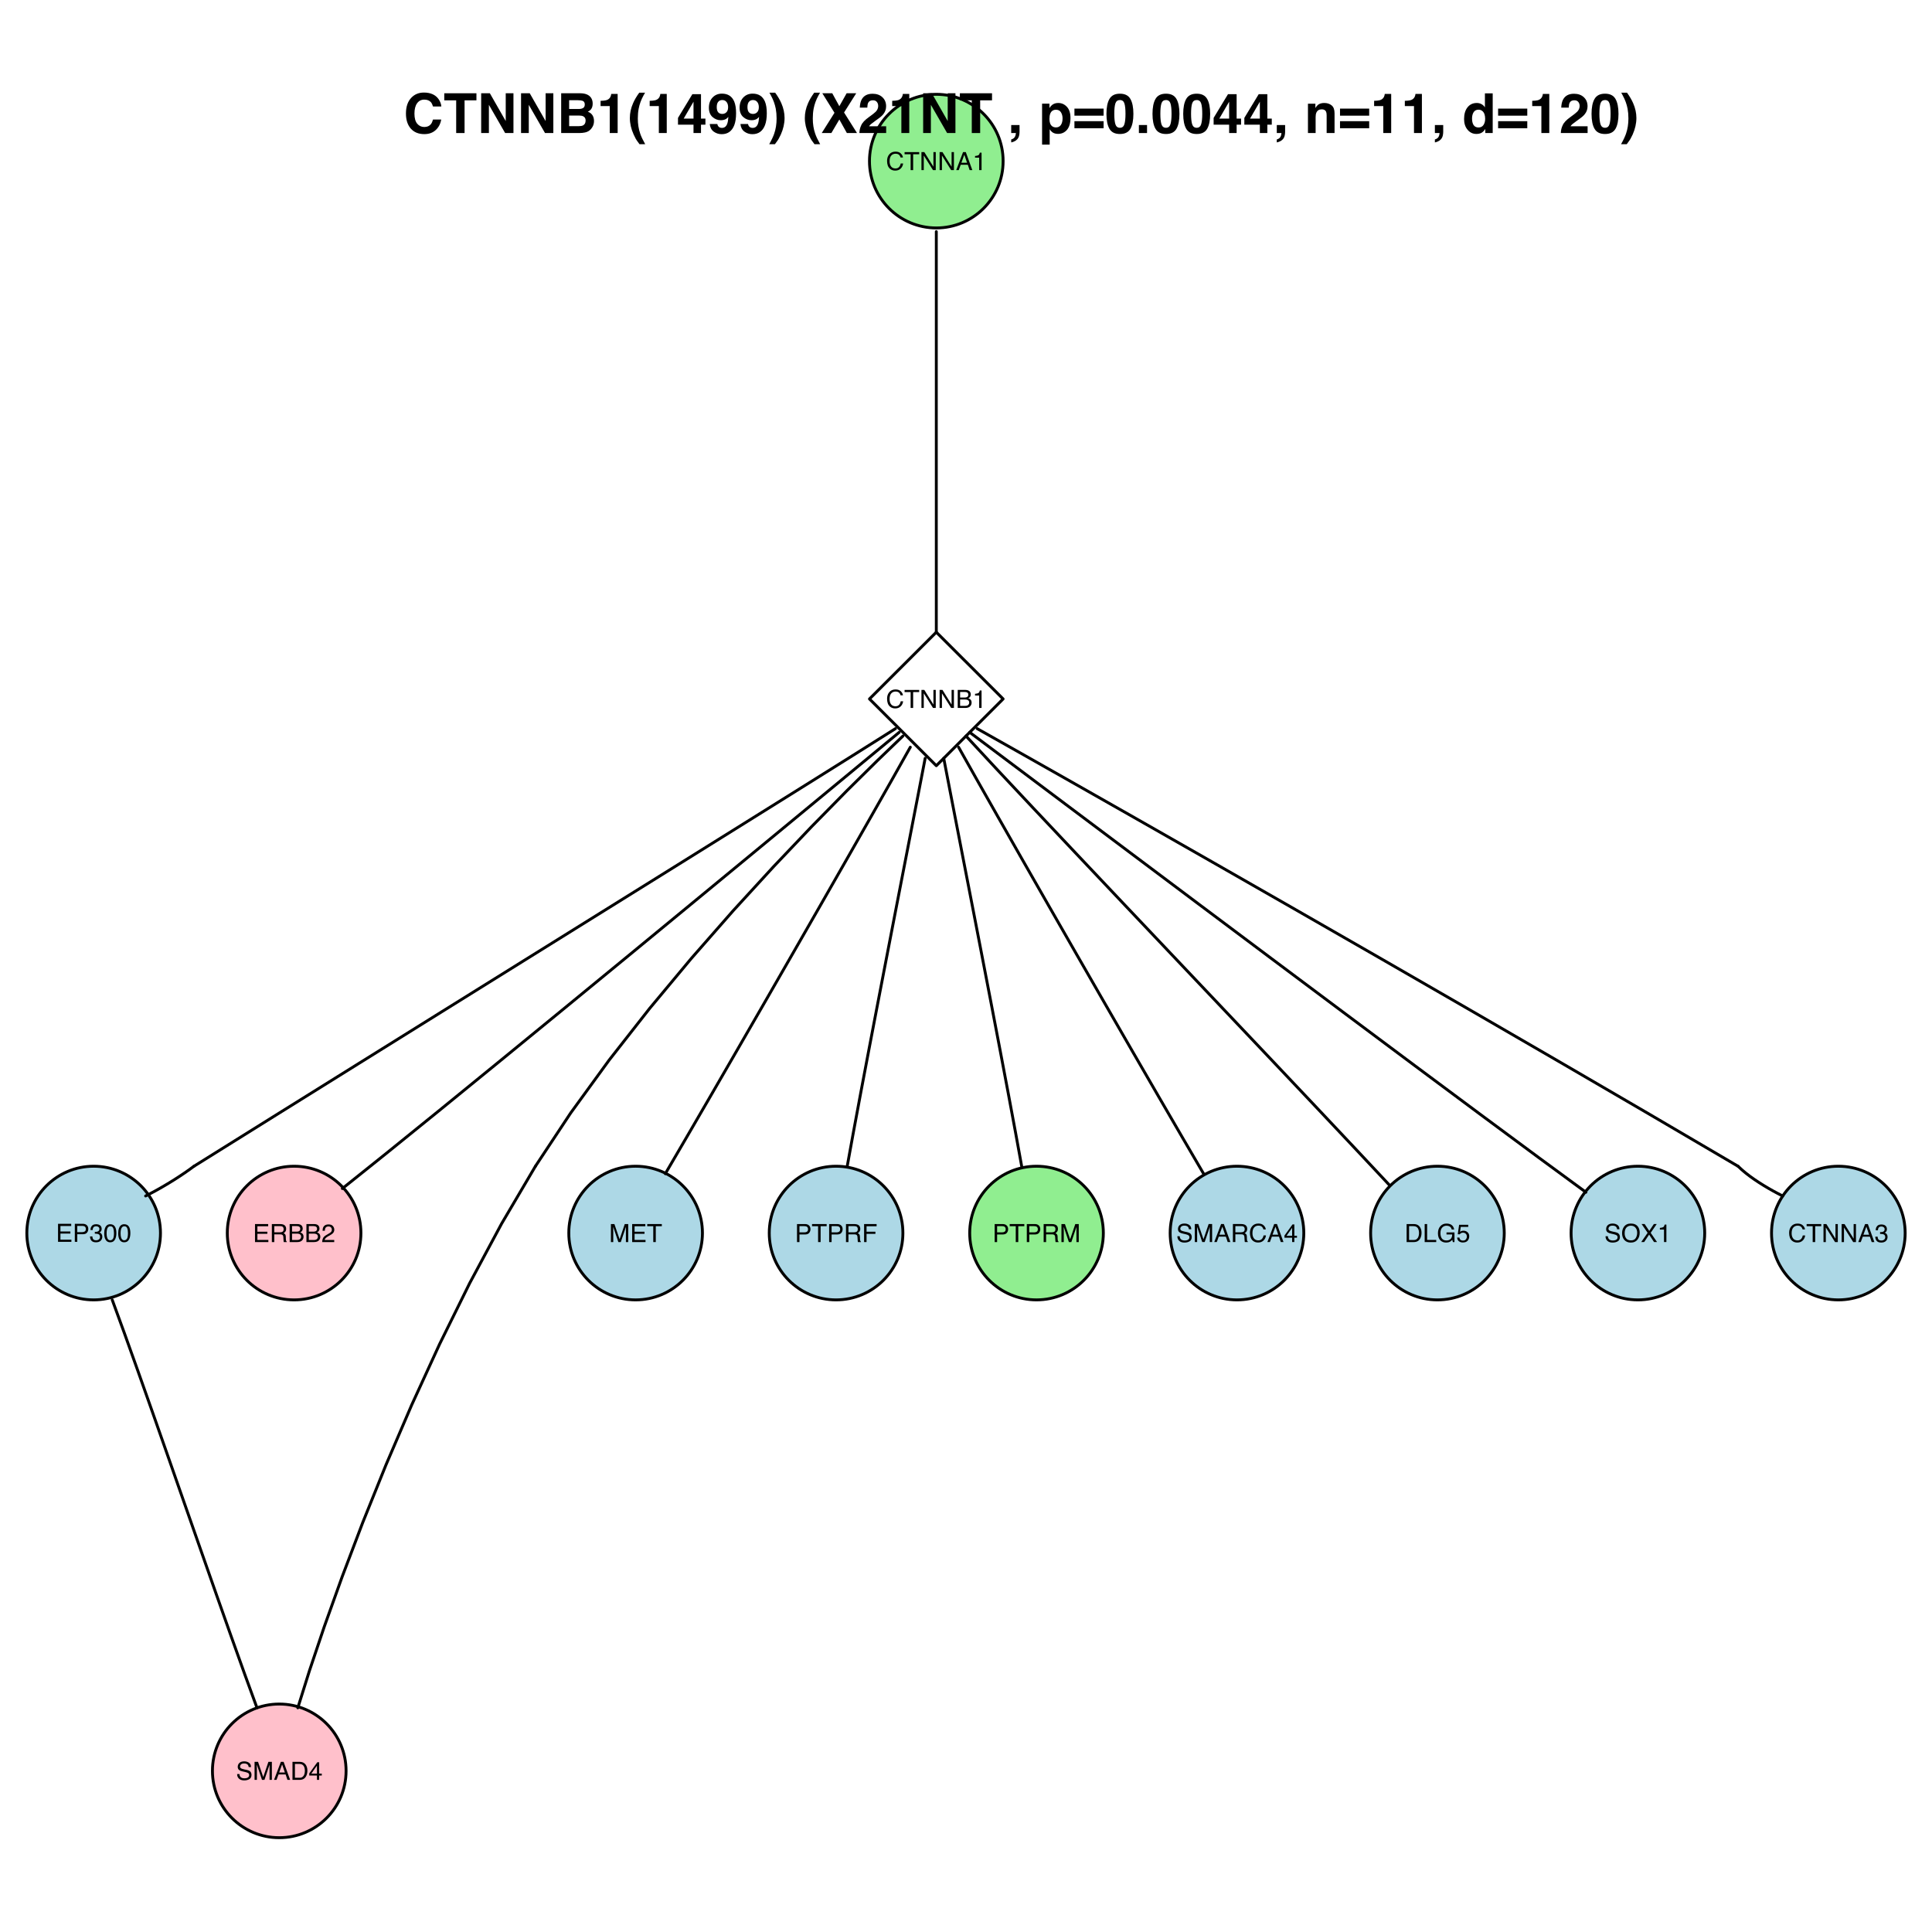 <?xml version="1.0" encoding="UTF-8"?>
<svg xmlns="http://www.w3.org/2000/svg" xmlns:xlink="http://www.w3.org/1999/xlink" width="504pt" height="504pt" viewBox="0 0 504 504" version="1.1">
<defs>
<g>
<symbol overflow="visible" id="glyph0-0">
<path style="stroke:none;" d="M 0.219 0 L 0.219 -4.703 L 3.953 -4.703 L 3.953 0 Z M 3.359 -0.594 L 3.359 -4.125 L 0.797 -4.125 L 0.797 -0.594 Z "/>
</symbol>
<symbol overflow="visible" id="glyph0-1">
<path style="stroke:none;" d="M 2.484 -4.828 C 3.078 -4.828 3.535 -4.672 3.859 -4.359 C 4.191 -4.047 4.379 -3.691 4.422 -3.297 L 3.797 -3.297 C 3.723 -3.598 3.582 -3.836 3.375 -4.016 C 3.164 -4.191 2.867 -4.281 2.484 -4.281 C 2.023 -4.281 1.648 -4.113 1.359 -3.781 C 1.078 -3.457 0.938 -2.961 0.938 -2.297 C 0.938 -1.742 1.066 -1.297 1.328 -0.953 C 1.586 -0.609 1.973 -0.438 2.484 -0.438 C 2.953 -0.438 3.305 -0.617 3.547 -0.984 C 3.68 -1.172 3.781 -1.422 3.844 -1.734 L 4.469 -1.734 C 4.406 -1.234 4.219 -0.816 3.906 -0.484 C 3.539 -0.078 3.039 0.125 2.406 0.125 C 1.852 0.125 1.391 -0.039 1.016 -0.375 C 0.523 -0.812 0.281 -1.488 0.281 -2.406 C 0.281 -3.094 0.469 -3.66 0.844 -4.109 C 1.238 -4.586 1.785 -4.828 2.484 -4.828 Z M 2.359 -4.828 Z "/>
</symbol>
<symbol overflow="visible" id="glyph0-2">
<path style="stroke:none;" d="M 3.922 -4.703 L 3.922 -4.141 L 2.344 -4.141 L 2.344 0 L 1.688 0 L 1.688 -4.141 L 0.109 -4.141 L 0.109 -4.703 Z "/>
</symbol>
<symbol overflow="visible" id="glyph0-3">
<path style="stroke:none;" d="M 0.5 -4.703 L 1.25 -4.703 L 3.625 -0.891 L 3.625 -4.703 L 4.234 -4.703 L 4.234 0 L 3.516 0 L 1.109 -3.812 L 1.109 0 L 0.5 0 Z M 2.328 -4.703 Z "/>
</symbol>
<symbol overflow="visible" id="glyph0-4">
<path style="stroke:none;" d="M 2.922 -1.922 L 2.203 -4.016 L 1.438 -1.922 Z M 1.875 -4.703 L 2.594 -4.703 L 4.297 0 L 3.594 0 L 3.125 -1.406 L 1.266 -1.406 L 0.75 0 L 0.094 0 Z M 2.203 -4.703 Z "/>
</symbol>
<symbol overflow="visible" id="glyph0-5">
<path style="stroke:none;" d="M 0.625 -3.25 L 0.625 -3.688 C 1.039 -3.727 1.332 -3.797 1.5 -3.891 C 1.664 -3.984 1.789 -4.207 1.875 -4.562 L 2.328 -4.562 L 2.328 0 L 1.703 0 L 1.703 -3.25 Z "/>
</symbol>
<symbol overflow="visible" id="glyph0-6">
<path style="stroke:none;" d="M 2.266 -2.719 C 2.535 -2.719 2.742 -2.754 2.891 -2.828 C 3.129 -2.941 3.25 -3.156 3.25 -3.469 C 3.25 -3.77 3.125 -3.973 2.875 -4.078 C 2.727 -4.141 2.52 -4.172 2.25 -4.172 L 1.109 -4.172 L 1.109 -2.719 Z M 2.484 -0.547 C 2.867 -0.547 3.145 -0.66 3.312 -0.891 C 3.426 -1.023 3.484 -1.195 3.484 -1.406 C 3.484 -1.75 3.328 -1.984 3.016 -2.109 C 2.859 -2.172 2.645 -2.203 2.375 -2.203 L 1.109 -2.203 L 1.109 -0.547 Z M 0.484 -4.703 L 2.5 -4.703 C 3.051 -4.703 3.445 -4.539 3.688 -4.219 C 3.82 -4.02 3.891 -3.797 3.891 -3.547 C 3.891 -3.242 3.805 -3 3.641 -2.812 C 3.547 -2.707 3.414 -2.613 3.25 -2.531 C 3.5 -2.438 3.68 -2.332 3.797 -2.219 C 4.004 -2.02 4.109 -1.738 4.109 -1.375 C 4.109 -1.07 4.016 -0.797 3.828 -0.547 C 3.547 -0.18 3.094 0 2.469 0 L 0.484 0 Z "/>
</symbol>
<symbol overflow="visible" id="glyph0-7">
<path style="stroke:none;" d="M 0.562 -4.703 L 4 -4.703 L 4 -4.125 L 1.188 -4.125 L 1.188 -2.703 L 3.781 -2.703 L 3.781 -2.156 L 1.188 -2.156 L 1.188 -0.562 L 4.047 -0.562 L 4.047 0 L 0.562 0 Z M 2.297 -4.703 Z "/>
</symbol>
<symbol overflow="visible" id="glyph0-8">
<path style="stroke:none;" d="M 0.562 -4.703 L 2.672 -4.703 C 3.098 -4.703 3.438 -4.582 3.688 -4.344 C 3.945 -4.113 4.078 -3.785 4.078 -3.359 C 4.078 -2.992 3.961 -2.672 3.734 -2.391 C 3.504 -2.117 3.148 -1.984 2.672 -1.984 L 1.203 -1.984 L 1.203 0 L 0.562 0 Z M 3.438 -3.359 C 3.438 -3.703 3.305 -3.938 3.047 -4.062 C 2.898 -4.125 2.707 -4.156 2.469 -4.156 L 1.203 -4.156 L 1.203 -2.531 L 2.469 -2.531 C 2.75 -2.531 2.977 -2.586 3.156 -2.703 C 3.344 -2.828 3.438 -3.047 3.438 -3.359 Z "/>
</symbol>
<symbol overflow="visible" id="glyph0-9">
<path style="stroke:none;" d="M 1.703 0.125 C 1.16 0.125 0.766 -0.02 0.516 -0.312 C 0.273 -0.613 0.156 -0.977 0.156 -1.406 L 0.766 -1.406 C 0.785 -1.113 0.836 -0.898 0.922 -0.766 C 1.078 -0.523 1.348 -0.406 1.734 -0.406 C 2.035 -0.406 2.281 -0.484 2.469 -0.641 C 2.656 -0.805 2.75 -1.016 2.75 -1.266 C 2.75 -1.586 2.648 -1.812 2.453 -1.938 C 2.254 -2.062 1.984 -2.125 1.641 -2.125 C 1.609 -2.125 1.57 -2.125 1.531 -2.125 C 1.488 -2.125 1.445 -2.125 1.406 -2.125 L 1.406 -2.625 C 1.469 -2.625 1.52 -2.617 1.562 -2.609 C 1.602 -2.609 1.645 -2.609 1.688 -2.609 C 1.906 -2.609 2.082 -2.645 2.219 -2.719 C 2.469 -2.832 2.594 -3.047 2.594 -3.359 C 2.594 -3.586 2.508 -3.758 2.344 -3.875 C 2.188 -4 2 -4.062 1.781 -4.062 C 1.395 -4.062 1.129 -3.938 0.984 -3.688 C 0.898 -3.539 0.852 -3.336 0.844 -3.078 L 0.266 -3.078 C 0.266 -3.422 0.336 -3.711 0.484 -3.953 C 0.711 -4.379 1.125 -4.594 1.719 -4.594 C 2.188 -4.594 2.547 -4.488 2.797 -4.281 C 3.055 -4.07 3.188 -3.77 3.188 -3.375 C 3.188 -3.094 3.109 -2.863 2.953 -2.688 C 2.859 -2.582 2.738 -2.5 2.594 -2.438 C 2.832 -2.375 3.02 -2.242 3.156 -2.047 C 3.289 -1.859 3.359 -1.629 3.359 -1.359 C 3.359 -0.922 3.211 -0.562 2.922 -0.281 C 2.641 -0.008 2.234 0.125 1.703 0.125 Z "/>
</symbol>
<symbol overflow="visible" id="glyph0-10">
<path style="stroke:none;" d="M 1.781 -4.594 C 2.375 -4.594 2.801 -4.348 3.062 -3.859 C 3.27 -3.473 3.375 -2.953 3.375 -2.297 C 3.375 -1.672 3.281 -1.156 3.094 -0.75 C 2.82 -0.164 2.379 0.125 1.766 0.125 C 1.211 0.125 0.805 -0.113 0.547 -0.594 C 0.316 -0.988 0.203 -1.523 0.203 -2.203 C 0.203 -2.723 0.27 -3.172 0.406 -3.547 C 0.656 -4.242 1.113 -4.594 1.781 -4.594 Z M 1.766 -0.406 C 2.066 -0.406 2.305 -0.535 2.484 -0.797 C 2.66 -1.055 2.75 -1.551 2.75 -2.281 C 2.75 -2.801 2.68 -3.227 2.547 -3.562 C 2.422 -3.895 2.176 -4.062 1.812 -4.062 C 1.469 -4.062 1.219 -3.898 1.062 -3.578 C 0.906 -3.266 0.828 -2.797 0.828 -2.172 C 0.828 -1.711 0.879 -1.336 0.984 -1.047 C 1.141 -0.617 1.398 -0.406 1.766 -0.406 Z "/>
</symbol>
<symbol overflow="visible" id="glyph0-11">
<path style="stroke:none;" d="M 2.688 -2.547 C 2.988 -2.547 3.223 -2.602 3.391 -2.719 C 3.566 -2.844 3.656 -3.062 3.656 -3.375 C 3.656 -3.707 3.535 -3.938 3.297 -4.062 C 3.16 -4.125 2.984 -4.156 2.766 -4.156 L 1.219 -4.156 L 1.219 -2.547 Z M 0.578 -4.703 L 2.75 -4.703 C 3.113 -4.703 3.41 -4.648 3.641 -4.547 C 4.086 -4.348 4.312 -3.977 4.312 -3.438 C 4.312 -3.156 4.25 -2.926 4.125 -2.75 C 4.008 -2.57 3.848 -2.426 3.641 -2.312 C 3.828 -2.238 3.969 -2.141 4.062 -2.016 C 4.156 -1.898 4.207 -1.703 4.219 -1.422 L 4.234 -0.797 C 4.242 -0.617 4.258 -0.484 4.281 -0.391 C 4.32 -0.242 4.391 -0.148 4.484 -0.109 L 4.484 0 L 3.703 0 C 3.68 -0.039 3.664 -0.094 3.656 -0.156 C 3.645 -0.219 3.633 -0.344 3.625 -0.531 L 3.578 -1.312 C 3.566 -1.625 3.453 -1.832 3.234 -1.938 C 3.117 -1.988 2.93 -2.016 2.672 -2.016 L 1.219 -2.016 L 1.219 0 L 0.578 0 Z "/>
</symbol>
<symbol overflow="visible" id="glyph0-12">
<path style="stroke:none;" d="M 0.203 0 C 0.223 -0.395 0.301 -0.738 0.438 -1.031 C 0.582 -1.32 0.863 -1.586 1.281 -1.828 L 1.891 -2.188 C 2.172 -2.344 2.367 -2.477 2.484 -2.594 C 2.648 -2.77 2.734 -2.973 2.734 -3.203 C 2.734 -3.473 2.656 -3.688 2.5 -3.844 C 2.344 -4 2.129 -4.078 1.859 -4.078 C 1.461 -4.078 1.188 -3.926 1.031 -3.625 C 0.957 -3.469 0.914 -3.242 0.906 -2.953 L 0.312 -2.953 C 0.32 -3.359 0.395 -3.688 0.531 -3.938 C 0.781 -4.383 1.223 -4.609 1.859 -4.609 C 2.391 -4.609 2.773 -4.461 3.016 -4.172 C 3.254 -3.891 3.375 -3.578 3.375 -3.234 C 3.375 -2.859 3.242 -2.539 2.984 -2.281 C 2.836 -2.133 2.57 -1.953 2.188 -1.734 L 1.75 -1.5 C 1.539 -1.375 1.375 -1.258 1.25 -1.156 C 1.039 -0.977 0.906 -0.773 0.844 -0.547 L 3.359 -0.547 L 3.359 0 Z "/>
</symbol>
<symbol overflow="visible" id="glyph0-13">
<path style="stroke:none;" d="M 0.922 -1.516 C 0.93 -1.254 0.992 -1.039 1.109 -0.875 C 1.316 -0.562 1.688 -0.406 2.219 -0.406 C 2.457 -0.406 2.676 -0.438 2.875 -0.5 C 3.258 -0.633 3.453 -0.875 3.453 -1.219 C 3.453 -1.469 3.367 -1.648 3.203 -1.766 C 3.047 -1.867 2.789 -1.961 2.438 -2.047 L 1.812 -2.188 C 1.395 -2.281 1.098 -2.383 0.922 -2.5 C 0.617 -2.695 0.469 -2.988 0.469 -3.375 C 0.469 -3.801 0.613 -4.148 0.906 -4.422 C 1.207 -4.691 1.625 -4.828 2.156 -4.828 C 2.645 -4.828 3.062 -4.707 3.406 -4.469 C 3.758 -4.227 3.938 -3.848 3.938 -3.328 L 3.328 -3.328 C 3.297 -3.578 3.227 -3.77 3.125 -3.906 C 2.926 -4.156 2.598 -4.281 2.141 -4.281 C 1.766 -4.281 1.492 -4.195 1.328 -4.031 C 1.16 -3.875 1.078 -3.691 1.078 -3.484 C 1.078 -3.254 1.176 -3.086 1.375 -2.984 C 1.5 -2.91 1.781 -2.82 2.219 -2.719 L 2.891 -2.578 C 3.203 -2.504 3.445 -2.406 3.625 -2.281 C 3.914 -2.051 4.062 -1.727 4.062 -1.312 C 4.062 -0.789 3.875 -0.414 3.5 -0.188 C 3.125 0.031 2.68 0.141 2.172 0.141 C 1.586 0.141 1.129 -0.008 0.797 -0.312 C 0.473 -0.602 0.312 -1.004 0.312 -1.516 Z M 2.203 -4.828 Z "/>
</symbol>
<symbol overflow="visible" id="glyph0-14">
<path style="stroke:none;" d="M 0.484 -4.703 L 1.391 -4.703 L 2.75 -0.734 L 4.094 -4.703 L 5 -4.703 L 5 0 L 4.391 0 L 4.391 -2.781 C 4.391 -2.875 4.391 -3.031 4.391 -3.25 C 4.398 -3.477 4.406 -3.719 4.406 -3.969 L 3.062 0 L 2.422 0 L 1.078 -3.969 L 1.078 -3.828 C 1.078 -3.711 1.078 -3.535 1.078 -3.297 C 1.086 -3.055 1.094 -2.883 1.094 -2.781 L 1.094 0 L 0.484 0 Z "/>
</symbol>
<symbol overflow="visible" id="glyph0-15">
<path style="stroke:none;" d="M 2.312 -0.547 C 2.52 -0.547 2.695 -0.566 2.844 -0.609 C 3.082 -0.691 3.285 -0.852 3.453 -1.094 C 3.578 -1.281 3.664 -1.523 3.719 -1.828 C 3.75 -2.004 3.766 -2.164 3.766 -2.312 C 3.766 -2.895 3.648 -3.348 3.422 -3.672 C 3.191 -3.992 2.816 -4.156 2.297 -4.156 L 1.172 -4.156 L 1.172 -0.547 Z M 0.531 -4.703 L 2.438 -4.703 C 3.082 -4.703 3.582 -4.473 3.938 -4.016 C 4.258 -3.598 4.422 -3.066 4.422 -2.422 C 4.422 -1.922 4.328 -1.469 4.141 -1.062 C 3.805 -0.352 3.234 0 2.422 0 L 0.531 0 Z "/>
</symbol>
<symbol overflow="visible" id="glyph0-16">
<path style="stroke:none;" d="M 2.172 -1.625 L 2.172 -3.703 L 0.703 -1.625 Z M 2.172 0 L 2.172 -1.125 L 0.172 -1.125 L 0.172 -1.688 L 2.266 -4.594 L 2.75 -4.594 L 2.75 -1.625 L 3.438 -1.625 L 3.438 -1.125 L 2.75 -1.125 L 2.75 0 Z "/>
</symbol>
<symbol overflow="visible" id="glyph0-17">
<path style="stroke:none;" d="M 0.562 -4.703 L 3.828 -4.703 L 3.828 -4.125 L 1.203 -4.125 L 1.203 -2.703 L 3.516 -2.703 L 3.516 -2.141 L 1.203 -2.141 L 1.203 0 L 0.562 0 Z "/>
</symbol>
<symbol overflow="visible" id="glyph0-18">
<path style="stroke:none;" d="M 0.5 -4.703 L 1.141 -4.703 L 1.141 -0.562 L 3.516 -0.562 L 3.516 0 L 0.5 0 Z "/>
</symbol>
<symbol overflow="visible" id="glyph0-19">
<path style="stroke:none;" d="M 2.531 -4.828 C 2.977 -4.828 3.363 -4.742 3.688 -4.578 C 4.156 -4.328 4.441 -3.895 4.547 -3.281 L 3.906 -3.281 C 3.832 -3.625 3.672 -3.875 3.422 -4.031 C 3.18 -4.188 2.879 -4.266 2.516 -4.266 C 2.078 -4.266 1.707 -4.098 1.406 -3.766 C 1.113 -3.441 0.969 -2.957 0.969 -2.312 C 0.969 -1.758 1.086 -1.305 1.328 -0.953 C 1.578 -0.598 1.984 -0.422 2.547 -0.422 C 2.961 -0.422 3.312 -0.539 3.594 -0.781 C 3.875 -1.031 4.02 -1.43 4.031 -1.984 L 2.547 -1.984 L 2.547 -2.516 L 4.625 -2.516 L 4.625 0 L 4.203 0 L 4.047 -0.609 C 3.836 -0.367 3.648 -0.203 3.484 -0.109 C 3.203 0.047 2.844 0.125 2.406 0.125 C 1.852 0.125 1.375 -0.055 0.969 -0.422 C 0.531 -0.867 0.312 -1.488 0.312 -2.281 C 0.312 -3.07 0.523 -3.695 0.953 -4.156 C 1.359 -4.602 1.883 -4.828 2.531 -4.828 Z M 2.422 -4.828 Z "/>
</symbol>
<symbol overflow="visible" id="glyph0-20">
<path style="stroke:none;" d="M 0.812 -1.172 C 0.852 -0.836 1.004 -0.609 1.266 -0.484 C 1.398 -0.422 1.562 -0.391 1.75 -0.391 C 2.082 -0.391 2.332 -0.5 2.5 -0.719 C 2.664 -0.938 2.75 -1.176 2.75 -1.438 C 2.75 -1.758 2.648 -2.008 2.453 -2.188 C 2.254 -2.363 2.02 -2.453 1.75 -2.453 C 1.551 -2.453 1.379 -2.41 1.234 -2.328 C 1.098 -2.254 0.977 -2.148 0.875 -2.016 L 0.375 -2.047 L 0.734 -4.516 L 3.109 -4.516 L 3.109 -3.953 L 1.156 -3.953 L 0.969 -2.672 C 1.07 -2.754 1.172 -2.816 1.266 -2.859 C 1.441 -2.93 1.641 -2.969 1.859 -2.969 C 2.285 -2.969 2.645 -2.832 2.938 -2.562 C 3.227 -2.289 3.375 -1.945 3.375 -1.531 C 3.375 -1.094 3.238 -0.707 2.969 -0.375 C 2.695 -0.051 2.27 0.109 1.688 0.109 C 1.312 0.109 0.977 0.004 0.688 -0.203 C 0.406 -0.41 0.25 -0.734 0.219 -1.172 Z "/>
</symbol>
<symbol overflow="visible" id="glyph0-21">
<path style="stroke:none;" d="M 2.531 -4.828 C 3.363 -4.828 3.977 -4.562 4.375 -4.031 C 4.688 -3.613 4.844 -3.082 4.844 -2.438 C 4.844 -1.727 4.664 -1.145 4.312 -0.688 C 3.895 -0.133 3.297 0.141 2.516 0.141 C 1.797 0.141 1.227 -0.098 0.812 -0.578 C 0.438 -1.035 0.25 -1.617 0.25 -2.328 C 0.25 -2.961 0.41 -3.508 0.734 -3.969 C 1.141 -4.539 1.738 -4.828 2.531 -4.828 Z M 2.594 -0.438 C 3.156 -0.438 3.562 -0.633 3.812 -1.031 C 4.062 -1.438 4.188 -1.898 4.188 -2.422 C 4.188 -2.973 4.039 -3.414 3.75 -3.75 C 3.469 -4.094 3.07 -4.266 2.562 -4.266 C 2.082 -4.266 1.688 -4.098 1.375 -3.766 C 1.07 -3.43 0.922 -2.938 0.922 -2.281 C 0.922 -1.758 1.051 -1.32 1.312 -0.969 C 1.57 -0.613 2 -0.438 2.594 -0.438 Z M 2.547 -4.828 Z "/>
</symbol>
<symbol overflow="visible" id="glyph0-22">
<path style="stroke:none;" d="M 0.906 0 L 0.141 0 L 1.812 -2.406 L 0.234 -4.703 L 1.031 -4.703 L 2.234 -2.906 L 3.438 -4.703 L 4.188 -4.703 L 2.609 -2.406 L 4.266 0 L 3.484 0 L 2.203 -1.938 Z "/>
</symbol>
<symbol overflow="visible" id="glyph1-0">
<path style="stroke:none;" d="M 1.078 0 L 1.078 -10.375 L 9.438 -10.375 L 9.438 0 Z M 8.141 -1.297 L 8.141 -9.078 L 2.375 -9.078 L 2.375 -1.297 Z "/>
</symbol>
<symbol overflow="visible" id="glyph1-1">
<path style="stroke:none;" d="M 0.641 -5.094 C 0.641 -6.906 1.129 -8.301 2.109 -9.281 C 2.953 -10.133 4.023 -10.562 5.328 -10.562 C 7.066 -10.562 8.344 -9.988 9.156 -8.844 C 9.594 -8.207 9.832 -7.566 9.875 -6.922 L 7.703 -6.922 C 7.555 -7.41 7.375 -7.785 7.156 -8.047 C 6.758 -8.492 6.176 -8.719 5.406 -8.719 C 4.625 -8.719 4.004 -8.398 3.547 -7.766 C 3.086 -7.129 2.859 -6.227 2.859 -5.062 C 2.859 -3.895 3.098 -3.02 3.578 -2.438 C 4.066 -1.863 4.68 -1.578 5.422 -1.578 C 6.18 -1.578 6.758 -1.828 7.156 -2.328 C 7.375 -2.598 7.555 -3 7.703 -3.531 L 9.844 -3.531 C 9.656 -2.406 9.176 -1.488 8.406 -0.781 C 7.633 -0.07 6.645 0.281 5.438 0.281 C 3.945 0.281 2.773 -0.191 1.922 -1.141 C 1.066 -2.109 0.641 -3.426 0.641 -5.094 Z M 5.266 -10.688 Z "/>
</symbol>
<symbol overflow="visible" id="glyph1-2">
<path style="stroke:none;" d="M 8.625 -10.375 L 8.625 -8.531 L 5.531 -8.531 L 5.531 0 L 3.344 0 L 3.344 -8.531 L 0.234 -8.531 L 0.234 -10.375 Z "/>
</symbol>
<symbol overflow="visible" id="glyph1-3">
<path style="stroke:none;" d="M 1.062 -10.375 L 3.328 -10.375 L 7.469 -3.125 L 7.469 -10.375 L 9.484 -10.375 L 9.484 0 L 7.312 0 L 3.078 -7.359 L 3.078 0 L 1.062 0 Z M 5.359 -10.391 Z "/>
</symbol>
<symbol overflow="visible" id="glyph1-4">
<path style="stroke:none;" d="M 3.203 -8.562 L 3.203 -6.281 L 5.75 -6.281 C 6.195 -6.281 6.562 -6.363 6.844 -6.531 C 7.133 -6.707 7.281 -7.016 7.281 -7.453 C 7.281 -7.93 7.094 -8.25 6.719 -8.406 C 6.395 -8.508 5.984 -8.562 5.484 -8.562 Z M 3.203 -4.562 L 3.203 -1.797 L 5.75 -1.797 C 6.195 -1.797 6.551 -1.859 6.812 -1.984 C 7.27 -2.211 7.5 -2.645 7.5 -3.281 C 7.5 -3.82 7.273 -4.191 6.828 -4.391 C 6.578 -4.504 6.227 -4.562 5.781 -4.562 Z M 6.172 -10.375 C 7.441 -10.352 8.344 -9.984 8.875 -9.266 C 9.188 -8.828 9.344 -8.301 9.344 -7.688 C 9.344 -7.051 9.188 -6.539 8.875 -6.156 C 8.695 -5.938 8.43 -5.738 8.078 -5.562 C 8.609 -5.375 9.008 -5.07 9.281 -4.656 C 9.551 -4.238 9.688 -3.727 9.688 -3.125 C 9.688 -2.508 9.531 -1.961 9.219 -1.484 C 9.02 -1.148 8.773 -0.875 8.484 -0.656 C 8.148 -0.406 7.754 -0.234 7.297 -0.141 C 6.848 -0.047 6.359 0 5.828 0 L 1.125 0 L 1.125 -10.375 Z "/>
</symbol>
<symbol overflow="visible" id="glyph1-5">
<path style="stroke:none;" d="M 1 -7.031 L 1 -8.406 C 1.633 -8.426 2.078 -8.469 2.328 -8.531 C 2.734 -8.613 3.062 -8.789 3.312 -9.062 C 3.488 -9.238 3.617 -9.484 3.703 -9.797 C 3.754 -9.973 3.781 -10.109 3.781 -10.203 L 5.453 -10.203 L 5.453 0 L 3.391 0 L 3.391 -7.031 Z "/>
</symbol>
<symbol overflow="visible" id="glyph1-6">
<path style="stroke:none;" d="M 1.453 -7.75 C 1.816 -8.613 2.359 -9.539 3.078 -10.531 L 4.594 -10.531 L 4.156 -9.75 C 3.562 -8.664 3.148 -7.531 2.922 -6.344 C 2.773 -5.562 2.703 -4.711 2.703 -3.797 C 2.703 -2.359 2.91 -1.039 3.328 0.156 C 3.566 0.875 4 1.789 4.625 2.906 L 3.141 2.906 L 2.641 2.219 C 2.316 1.812 1.973 1.195 1.609 0.375 C 0.953 -1.082 0.625 -2.516 0.625 -3.922 C 0.625 -5.211 0.898 -6.488 1.453 -7.75 Z "/>
</symbol>
<symbol overflow="visible" id="glyph1-7">
<path style="stroke:none;" d="M 7.531 -2.188 L 6.375 -2.188 L 6.375 0 L 4.422 0 L 4.422 -2.188 L 0.375 -2.188 L 0.375 -3.953 L 4.125 -10.141 L 6.375 -10.141 L 6.375 -3.766 L 7.531 -3.766 Z M 4.422 -3.766 L 4.422 -8.172 L 1.859 -3.766 Z "/>
</symbol>
<symbol overflow="visible" id="glyph1-8">
<path style="stroke:none;" d="M 0.422 -6.609 C 0.422 -7.703 0.738 -8.586 1.375 -9.266 C 2.008 -9.941 2.828 -10.281 3.828 -10.281 C 5.379 -10.281 6.445 -9.594 7.031 -8.219 C 7.352 -7.445 7.516 -6.426 7.516 -5.156 C 7.516 -3.914 7.359 -2.883 7.047 -2.062 C 6.441 -0.488 5.344 0.297 3.75 0.297 C 2.977 0.297 2.285 0.07 1.672 -0.375 C 1.066 -0.832 0.723 -1.492 0.641 -2.359 L 2.625 -2.359 C 2.676 -2.055 2.801 -1.812 3 -1.625 C 3.207 -1.438 3.484 -1.344 3.828 -1.344 C 4.492 -1.344 4.957 -1.711 5.219 -2.453 C 5.363 -2.848 5.457 -3.438 5.5 -4.219 C 5.312 -3.988 5.117 -3.812 4.922 -3.688 C 4.547 -3.457 4.082 -3.344 3.531 -3.344 C 2.719 -3.344 1.992 -3.625 1.359 -4.188 C 0.734 -4.75 0.422 -5.555 0.422 -6.609 Z M 3.969 -4.984 C 4.238 -4.984 4.5 -5.062 4.75 -5.219 C 5.207 -5.508 5.438 -6.016 5.438 -6.734 C 5.438 -7.305 5.301 -7.758 5.031 -8.094 C 4.758 -8.438 4.391 -8.609 3.922 -8.609 C 3.578 -8.609 3.281 -8.516 3.031 -8.328 C 2.656 -8.023 2.469 -7.516 2.469 -6.797 C 2.469 -6.191 2.586 -5.738 2.828 -5.438 C 3.078 -5.133 3.457 -4.984 3.969 -4.984 Z "/>
</symbol>
<symbol overflow="visible" id="glyph1-9">
<path style="stroke:none;" d="M 1.688 -10.531 C 2.406 -9.539 2.945 -8.613 3.312 -7.75 C 3.863 -6.488 4.141 -5.211 4.141 -3.922 C 4.141 -2.516 3.816 -1.082 3.172 0.375 C 2.797 1.195 2.445 1.812 2.125 2.219 L 1.625 2.906 L 0.141 2.906 C 0.766 1.789 1.195 0.875 1.438 0.156 C 1.852 -1.039 2.062 -2.359 2.062 -3.797 C 2.062 -4.711 1.988 -5.562 1.844 -6.344 C 1.613 -7.531 1.203 -8.664 0.609 -9.75 L 0.188 -10.531 Z "/>
</symbol>
<symbol overflow="visible" id="glyph1-10">
<path style="stroke:none;" d=""/>
</symbol>
<symbol overflow="visible" id="glyph1-11">
<path style="stroke:none;" d="M 2.75 0 L 0.234 0 L 3.562 -5.281 L 0.391 -10.375 L 2.984 -10.375 L 4.828 -7 L 6.734 -10.375 L 9.234 -10.375 L 6.062 -5.359 L 9.438 0 L 6.797 0 L 4.828 -3.531 Z "/>
</symbol>
<symbol overflow="visible" id="glyph1-12">
<path style="stroke:none;" d="M 0.453 0 C 0.473 -0.727 0.629 -1.395 0.922 -2 C 1.203 -2.688 1.879 -3.41 2.953 -4.172 C 3.867 -4.828 4.461 -5.297 4.734 -5.578 C 5.148 -6.023 5.359 -6.516 5.359 -7.047 C 5.359 -7.484 5.238 -7.844 5 -8.125 C 4.77 -8.406 4.43 -8.547 3.984 -8.547 C 3.367 -8.547 2.953 -8.32 2.734 -7.875 C 2.609 -7.613 2.535 -7.195 2.516 -6.625 L 0.562 -6.625 C 0.594 -7.488 0.75 -8.188 1.031 -8.719 C 1.57 -9.738 2.523 -10.25 3.891 -10.25 C 4.961 -10.25 5.816 -9.945 6.453 -9.344 C 7.098 -8.75 7.422 -7.961 7.422 -6.984 C 7.422 -6.223 7.191 -5.551 6.734 -4.969 C 6.441 -4.57 5.957 -4.141 5.281 -3.672 L 4.484 -3.094 C 3.984 -2.738 3.641 -2.477 3.453 -2.312 C 3.266 -2.156 3.109 -1.973 2.984 -1.766 L 7.438 -1.766 L 7.438 0 Z "/>
</symbol>
<symbol overflow="visible" id="glyph1-13">
<path style="stroke:none;" d="M 0.828 1.672 C 1.234 1.555 1.531 1.363 1.719 1.094 C 1.906 0.832 2.016 0.469 2.047 0 L 0.828 0 L 0.828 -2.094 L 3 -2.094 L 3 -0.281 C 3 0.039 2.957 0.375 2.875 0.719 C 2.789 1.062 2.633 1.363 2.406 1.625 C 2.156 1.895 1.859 2.098 1.516 2.234 C 1.18 2.367 0.953 2.438 0.828 2.438 Z "/>
</symbol>
<symbol overflow="visible" id="glyph1-14">
<path style="stroke:none;" d="M 6.219 -3.828 C 6.219 -4.422 6.082 -4.941 5.812 -5.391 C 5.539 -5.848 5.102 -6.078 4.5 -6.078 C 3.77 -6.078 3.27 -5.734 3 -5.047 C 2.863 -4.68 2.797 -4.219 2.797 -3.656 C 2.797 -2.77 3.031 -2.145 3.5 -1.781 C 3.781 -1.57 4.113 -1.469 4.5 -1.469 C 5.062 -1.469 5.488 -1.68 5.781 -2.109 C 6.07 -2.535 6.219 -3.109 6.219 -3.828 Z M 5.078 -7.844 C 5.973 -7.844 6.727 -7.508 7.344 -6.844 C 7.969 -6.188 8.281 -5.219 8.281 -3.938 C 8.281 -2.582 7.977 -1.551 7.375 -0.844 C 6.77 -0.133 5.988 0.219 5.031 0.219 C 4.414 0.219 3.91 0.066 3.516 -0.234 C 3.285 -0.41 3.066 -0.66 2.859 -0.984 L 2.859 3.016 L 0.875 3.016 L 0.875 -7.672 L 2.797 -7.672 L 2.797 -6.531 C 3.016 -6.863 3.242 -7.129 3.484 -7.328 C 3.93 -7.672 4.461 -7.844 5.078 -7.844 Z "/>
</symbol>
<symbol overflow="visible" id="glyph1-15">
<path style="stroke:none;" d="M 8.125 -6.375 L 8.125 -4.531 L 0.516 -4.531 L 0.516 -6.375 Z M 8.125 -3.094 L 8.125 -1.25 L 0.516 -1.25 L 0.516 -3.094 Z "/>
</symbol>
<symbol overflow="visible" id="glyph1-16">
<path style="stroke:none;" d="M 2.5 -5 C 2.5 -3.832 2.594 -2.938 2.781 -2.312 C 2.977 -1.688 3.375 -1.375 3.969 -1.375 C 4.562 -1.375 4.953 -1.688 5.141 -2.312 C 5.328 -2.938 5.422 -3.832 5.422 -5 C 5.422 -6.227 5.328 -7.133 5.141 -7.719 C 4.953 -8.312 4.562 -8.609 3.969 -8.609 C 3.375 -8.609 2.977 -8.312 2.781 -7.719 C 2.594 -7.133 2.5 -6.227 2.5 -5 Z M 3.969 -10.266 C 5.27 -10.266 6.18 -9.805 6.703 -8.891 C 7.223 -7.984 7.484 -6.688 7.484 -5 C 7.484 -3.312 7.223 -2.016 6.703 -1.109 C 6.18 -0.203 5.27 0.25 3.969 0.25 C 2.664 0.25 1.754 -0.203 1.234 -1.109 C 0.711 -2.016 0.453 -3.312 0.453 -5 C 0.453 -6.688 0.711 -7.984 1.234 -8.891 C 1.754 -9.805 2.664 -10.266 3.969 -10.266 Z "/>
</symbol>
<symbol overflow="visible" id="glyph1-17">
<path style="stroke:none;" d="M 0.906 -2.094 L 3.031 -2.094 L 3.031 0 L 0.906 0 Z "/>
</symbol>
<symbol overflow="visible" id="glyph1-18">
<path style="stroke:none;" d="M 5.188 -7.844 C 5.977 -7.844 6.625 -7.633 7.125 -7.219 C 7.633 -6.812 7.891 -6.125 7.891 -5.156 L 7.891 0 L 5.828 0 L 5.828 -4.656 C 5.828 -5.062 5.773 -5.375 5.672 -5.594 C 5.473 -5.988 5.098 -6.188 4.547 -6.188 C 3.867 -6.188 3.398 -5.895 3.141 -5.312 C 3.016 -5.008 2.953 -4.625 2.953 -4.156 L 2.953 0 L 0.953 0 L 0.953 -7.656 L 2.891 -7.656 L 2.891 -6.531 C 3.141 -6.926 3.379 -7.211 3.609 -7.391 C 4.023 -7.691 4.551 -7.844 5.188 -7.844 Z M 4.453 -7.875 Z "/>
</symbol>
<symbol overflow="visible" id="glyph1-19">
<path style="stroke:none;" d="M 3.766 -7.844 C 4.223 -7.844 4.633 -7.738 5 -7.531 C 5.363 -7.332 5.656 -7.055 5.875 -6.703 L 5.875 -10.359 L 7.906 -10.359 L 7.906 0 L 5.969 0 L 5.969 -1.062 C 5.676 -0.602 5.348 -0.27 4.984 -0.062 C 4.617 0.133 4.164 0.234 3.625 0.234 C 2.727 0.234 1.973 -0.125 1.359 -0.844 C 0.742 -1.57 0.438 -2.504 0.438 -3.641 C 0.438 -4.941 0.738 -5.969 1.344 -6.719 C 1.945 -7.469 2.754 -7.844 3.766 -7.844 Z M 4.203 -1.453 C 4.766 -1.453 5.191 -1.66 5.484 -2.078 C 5.785 -2.504 5.938 -3.051 5.938 -3.719 C 5.938 -4.656 5.695 -5.328 5.219 -5.734 C 4.938 -5.973 4.602 -6.094 4.219 -6.094 C 3.625 -6.094 3.191 -5.867 2.922 -5.422 C 2.648 -4.984 2.516 -4.438 2.516 -3.781 C 2.516 -3.07 2.648 -2.504 2.922 -2.078 C 3.203 -1.66 3.629 -1.453 4.203 -1.453 Z "/>
</symbol>
</g>
</defs>
<g id="surface7138">
<rect x="0" y="0" width="504" height="504" style="fill:rgb(100%,100%,100%);fill-opacity:1;stroke:none;"/>
<path style="fill-rule:nonzero;fill:rgb(56.471%,93.333%,56.471%);fill-opacity:1;stroke-width:0.75;stroke-linecap:round;stroke-linejoin:round;stroke:rgb(0%,0%,0%);stroke-opacity:1;stroke-miterlimit:10;" d="M 261.684 42.031 C 261.684 51.66 253.879 59.465 244.254 59.465 C 234.625 59.465 226.82 51.66 226.82 42.031 C 226.82 32.406 234.625 24.602 244.254 24.602 C 253.879 24.602 261.684 32.406 261.684 42.031 "/>
<path style="fill-rule:nonzero;fill:rgb(67.843%,84.706%,90.196%);fill-opacity:1;stroke-width:0.75;stroke-linecap:round;stroke-linejoin:round;stroke:rgb(0%,0%,0%);stroke-opacity:1;stroke-miterlimit:10;" d="M 41.863 321.668 C 41.863 331.293 34.059 339.098 24.43 339.098 C 14.805 339.098 7 331.293 7 321.668 C 7 312.039 14.805 304.234 24.43 304.234 C 34.059 304.234 41.863 312.039 41.863 321.668 "/>
<path style="fill-rule:nonzero;fill:rgb(100%,75.294%,79.608%);fill-opacity:1;stroke-width:0.75;stroke-linecap:round;stroke-linejoin:round;stroke:rgb(0%,0%,0%);stroke-opacity:1;stroke-miterlimit:10;" d="M 94.152 321.668 C 94.152 331.293 86.352 339.098 76.723 339.098 C 67.098 339.098 59.293 331.293 59.293 321.668 C 59.293 312.039 67.098 304.234 76.723 304.234 C 86.352 304.234 94.152 312.039 94.152 321.668 "/>
<path style="fill-rule:nonzero;fill:rgb(100%,75.294%,79.608%);fill-opacity:1;stroke-width:0.75;stroke-linecap:round;stroke-linejoin:round;stroke:rgb(0%,0%,0%);stroke-opacity:1;stroke-miterlimit:10;" d="M 90.281 461.969 C 90.281 471.594 82.477 479.398 72.852 479.398 C 63.223 479.398 55.418 471.594 55.418 461.969 C 55.418 452.34 63.223 444.535 72.852 444.535 C 82.477 444.535 90.281 452.34 90.281 461.969 "/>
<path style="fill-rule:nonzero;fill:rgb(67.843%,84.706%,90.196%);fill-opacity:1;stroke-width:0.75;stroke-linecap:round;stroke-linejoin:round;stroke:rgb(0%,0%,0%);stroke-opacity:1;stroke-miterlimit:10;" d="M 183.246 321.668 C 183.246 331.293 175.441 339.098 165.812 339.098 C 156.188 339.098 148.383 331.293 148.383 321.668 C 148.383 312.039 156.188 304.234 165.812 304.234 C 175.441 304.234 183.246 312.039 183.246 321.668 "/>
<path style="fill-rule:nonzero;fill:rgb(67.843%,84.706%,90.196%);fill-opacity:1;stroke-width:0.75;stroke-linecap:round;stroke-linejoin:round;stroke:rgb(0%,0%,0%);stroke-opacity:1;stroke-miterlimit:10;" d="M 235.539 321.668 C 235.539 331.293 227.734 339.098 218.105 339.098 C 208.48 339.098 200.676 331.293 200.676 321.668 C 200.676 312.039 208.48 304.234 218.105 304.234 C 227.734 304.234 235.539 312.039 235.539 321.668 "/>
<path style="fill-rule:nonzero;fill:rgb(56.471%,93.333%,56.471%);fill-opacity:1;stroke-width:0.75;stroke-linecap:round;stroke-linejoin:round;stroke:rgb(0%,0%,0%);stroke-opacity:1;stroke-miterlimit:10;" d="M 287.828 321.668 C 287.828 331.293 280.027 339.098 270.398 339.098 C 260.773 339.098 252.969 331.293 252.969 321.668 C 252.969 312.039 260.773 304.234 270.398 304.234 C 280.027 304.234 287.828 312.039 287.828 321.668 "/>
<path style="fill-rule:nonzero;fill:rgb(67.843%,84.706%,90.196%);fill-opacity:1;stroke-width:0.75;stroke-linecap:round;stroke-linejoin:round;stroke:rgb(0%,0%,0%);stroke-opacity:1;stroke-miterlimit:10;" d="M 340.121 321.668 C 340.121 331.293 332.32 339.098 322.691 339.098 C 313.066 339.098 305.262 331.293 305.262 321.668 C 305.262 312.039 313.066 304.234 322.691 304.234 C 332.32 304.234 340.121 312.039 340.121 321.668 "/>
<path style="fill-rule:nonzero;fill:rgb(67.843%,84.706%,90.196%);fill-opacity:1;stroke-width:0.75;stroke-linecap:round;stroke-linejoin:round;stroke:rgb(0%,0%,0%);stroke-opacity:1;stroke-miterlimit:10;" d="M 392.414 321.668 C 392.414 331.293 384.609 339.098 374.984 339.098 C 365.355 339.098 357.555 331.293 357.555 321.668 C 357.555 312.039 365.355 304.234 374.984 304.234 C 384.609 304.234 392.414 312.039 392.414 321.668 "/>
<path style="fill-rule:nonzero;fill:rgb(67.843%,84.706%,90.196%);fill-opacity:1;stroke-width:0.75;stroke-linecap:round;stroke-linejoin:round;stroke:rgb(0%,0%,0%);stroke-opacity:1;stroke-miterlimit:10;" d="M 444.707 321.668 C 444.707 331.293 436.902 339.098 427.277 339.098 C 417.648 339.098 409.848 331.293 409.848 321.668 C 409.848 312.039 417.648 304.234 427.277 304.234 C 436.902 304.234 444.707 312.039 444.707 321.668 "/>
<path style="fill-rule:nonzero;fill:rgb(67.843%,84.706%,90.196%);fill-opacity:1;stroke-width:0.75;stroke-linecap:round;stroke-linejoin:round;stroke:rgb(0%,0%,0%);stroke-opacity:1;stroke-miterlimit:10;" d="M 497 321.668 C 497 331.293 489.195 339.098 479.57 339.098 C 469.941 339.098 462.137 331.293 462.137 321.668 C 462.137 312.039 469.941 304.234 479.57 304.234 C 489.195 304.234 497 312.039 497 321.668 "/>
<path style="fill:none;stroke-width:0.75;stroke-linecap:round;stroke-linejoin:round;stroke:rgb(0%,0%,0%);stroke-opacity:1;stroke-miterlimit:10;" d="M 226.82 182.332 L 244.254 164.918 L 261.684 182.332 L 244.254 199.75 L 226.82 182.332 "/>
<g style="fill:rgb(0%,0%,0%);fill-opacity:1;">
  <use xlink:href="#glyph0-1" x="231.129" y="44.383"/>
  <use xlink:href="#glyph0-2" x="235.868" y="44.383"/>
  <use xlink:href="#glyph0-3" x="239.877" y="44.383"/>
  <use xlink:href="#glyph0-3" x="244.616" y="44.383"/>
  <use xlink:href="#glyph0-4" x="249.355" y="44.383"/>
  <use xlink:href="#glyph0-5" x="253.732" y="44.383"/>
</g>
<g style="fill:rgb(0%,0%,0%);fill-opacity:1;">
  <use xlink:href="#glyph0-1" x="231.129" y="184.684"/>
  <use xlink:href="#glyph0-2" x="235.868" y="184.684"/>
  <use xlink:href="#glyph0-3" x="239.877" y="184.684"/>
  <use xlink:href="#glyph0-3" x="244.616" y="184.684"/>
  <use xlink:href="#glyph0-6" x="249.355" y="184.684"/>
  <use xlink:href="#glyph0-5" x="253.732" y="184.684"/>
</g>
<g style="fill:rgb(0%,0%,0%);fill-opacity:1;">
  <use xlink:href="#glyph0-7" x="14.578" y="323.957"/>
  <use xlink:href="#glyph0-8" x="18.955" y="323.957"/>
  <use xlink:href="#glyph0-9" x="23.332" y="323.957"/>
  <use xlink:href="#glyph0-10" x="26.982" y="323.957"/>
  <use xlink:href="#glyph0-10" x="30.632" y="323.957"/>
</g>
<g style="fill:rgb(0%,0%,0%);fill-opacity:1;">
  <use xlink:href="#glyph0-7" x="65.961" y="324.02"/>
  <use xlink:href="#glyph0-11" x="70.338" y="324.02"/>
  <use xlink:href="#glyph0-6" x="75.077" y="324.02"/>
  <use xlink:href="#glyph0-6" x="79.454" y="324.02"/>
  <use xlink:href="#glyph0-12" x="83.832" y="324.02"/>
</g>
<g style="fill:rgb(0%,0%,0%);fill-opacity:1;">
  <use xlink:href="#glyph0-13" x="61.547" y="464.312"/>
  <use xlink:href="#glyph0-14" x="65.924" y="464.312"/>
  <use xlink:href="#glyph0-4" x="71.391" y="464.312"/>
  <use xlink:href="#glyph0-15" x="75.768" y="464.312"/>
  <use xlink:href="#glyph0-16" x="80.507" y="464.312"/>
</g>
<g style="fill:rgb(0%,0%,0%);fill-opacity:1;">
  <use xlink:href="#glyph0-14" x="158.887" y="324.02"/>
  <use xlink:href="#glyph0-7" x="164.353" y="324.02"/>
  <use xlink:href="#glyph0-2" x="168.73" y="324.02"/>
</g>
<g style="fill:rgb(0%,0%,0%);fill-opacity:1;">
  <use xlink:href="#glyph0-8" x="207.352" y="324.02"/>
  <use xlink:href="#glyph0-2" x="211.729" y="324.02"/>
  <use xlink:href="#glyph0-8" x="215.737" y="324.02"/>
  <use xlink:href="#glyph0-11" x="220.114" y="324.02"/>
  <use xlink:href="#glyph0-17" x="224.854" y="324.02"/>
</g>
<g style="fill:rgb(0%,0%,0%);fill-opacity:1;">
  <use xlink:href="#glyph0-8" x="258.914" y="324.02"/>
  <use xlink:href="#glyph0-2" x="263.291" y="324.02"/>
  <use xlink:href="#glyph0-8" x="267.3" y="324.02"/>
  <use xlink:href="#glyph0-11" x="271.677" y="324.02"/>
  <use xlink:href="#glyph0-14" x="276.416" y="324.02"/>
</g>
<g style="fill:rgb(0%,0%,0%);fill-opacity:1;">
  <use xlink:href="#glyph0-13" x="306.828" y="324.012"/>
  <use xlink:href="#glyph0-14" x="311.205" y="324.012"/>
  <use xlink:href="#glyph0-4" x="316.672" y="324.012"/>
  <use xlink:href="#glyph0-11" x="321.049" y="324.012"/>
  <use xlink:href="#glyph0-1" x="325.788" y="324.012"/>
  <use xlink:href="#glyph0-4" x="330.527" y="324.012"/>
  <use xlink:href="#glyph0-16" x="334.905" y="324.012"/>
</g>
<g style="fill:rgb(0%,0%,0%);fill-opacity:1;">
  <use xlink:href="#glyph0-15" x="366.414" y="324.02"/>
  <use xlink:href="#glyph0-18" x="371.153" y="324.02"/>
  <use xlink:href="#glyph0-19" x="374.803" y="324.02"/>
  <use xlink:href="#glyph0-20" x="379.908" y="324.02"/>
</g>
<g style="fill:rgb(0%,0%,0%);fill-opacity:1;">
  <use xlink:href="#glyph0-13" x="418.523" y="324.012"/>
  <use xlink:href="#glyph0-21" x="422.901" y="324.012"/>
  <use xlink:href="#glyph0-22" x="428.005" y="324.012"/>
  <use xlink:href="#glyph0-5" x="432.382" y="324.012"/>
</g>
<g style="fill:rgb(0%,0%,0%);fill-opacity:1;">
  <use xlink:href="#glyph0-1" x="466.445" y="324.02"/>
  <use xlink:href="#glyph0-2" x="471.185" y="324.02"/>
  <use xlink:href="#glyph0-3" x="475.193" y="324.02"/>
  <use xlink:href="#glyph0-3" x="479.932" y="324.02"/>
  <use xlink:href="#glyph0-4" x="484.672" y="324.02"/>
  <use xlink:href="#glyph0-9" x="489.049" y="324.02"/>
</g>
<path style="fill:none;stroke-width:0.75;stroke-linecap:round;stroke-linejoin:round;stroke:rgb(0%,0%,0%);stroke-opacity:1;stroke-miterlimit:10;" d="M 244.254 60.418 L 244.254 164.918 "/>
<path style="fill:none;stroke-width:0.75;stroke-linecap:round;stroke-linejoin:round;stroke:rgb(0%,0%,0%);stroke-opacity:1;stroke-miterlimit:10;" d="M 233.602 190.074 L 223.301 196.562 L 210.105 204.828 L 194.434 214.613 L 176.707 225.668 L 157.34 237.727 L 136.754 250.543 L 115.367 263.859 L 93.598 277.422 L 71.859 290.969 L 50.578 304.25 "/>
<path style="fill:none;stroke-width:0.75;stroke-linecap:round;stroke-linejoin:round;stroke:rgb(0%,0%,0%);stroke-opacity:1;stroke-miterlimit:10;" d="M 50.578 304.25 L 49.387 305.121 L 48.152 305.984 L 46.883 306.836 L 45.59 307.672 L 44.281 308.484 L 42.977 309.266 L 41.684 310.016 L 40.414 310.723 L 39.176 311.383 L 37.988 311.992 "/>
<path style="fill:none;stroke-width:0.75;stroke-linecap:round;stroke-linejoin:round;stroke:rgb(0%,0%,0%);stroke-opacity:1;stroke-miterlimit:10;" d="M 234.57 191.043 L 224.566 199.312 L 211.84 209.828 L 197.031 222.051 L 180.789 235.441 L 163.758 249.461 L 146.578 263.566 L 129.898 277.215 L 114.367 289.875 L 100.621 301 L 89.312 310.055 "/>
<path style="fill:none;stroke-width:0.75;stroke-linecap:round;stroke-linejoin:round;stroke:rgb(0%,0%,0%);stroke-opacity:1;stroke-miterlimit:10;" d="M 235.539 192.008 L 228.93 198.367 L 220.918 206.285 L 211.781 215.582 L 201.793 226.086 L 191.234 237.605 L 180.387 249.973 L 169.527 263 L 158.934 276.508 L 148.891 290.316 L 139.668 304.25 "/>
<path style="fill:none;stroke-width:0.75;stroke-linecap:round;stroke-linejoin:round;stroke:rgb(0%,0%,0%);stroke-opacity:1;stroke-miterlimit:10;" d="M 139.668 304.25 L 130.875 319.18 L 122.531 334.734 L 114.691 350.613 L 107.395 366.516 L 100.691 382.141 L 94.625 397.184 L 89.25 411.348 L 84.602 424.324 L 80.734 435.816 L 77.691 445.52 "/>
<path style="fill:none;stroke-width:0.75;stroke-linecap:round;stroke-linejoin:round;stroke:rgb(0%,0%,0%);stroke-opacity:1;stroke-miterlimit:10;" d="M 237.473 194.914 L 232.836 203.148 L 227.203 213.078 L 220.801 224.312 L 213.863 236.449 L 206.605 249.098 L 199.266 261.863 L 192.062 274.348 L 185.227 286.16 L 178.984 296.902 L 173.562 306.184 "/>
<path style="fill:none;stroke-width:0.75;stroke-linecap:round;stroke-linejoin:round;stroke:rgb(0%,0%,0%);stroke-opacity:1;stroke-miterlimit:10;" d="M 241.348 197.816 L 239.734 206.176 L 237.84 215.945 L 235.734 226.777 L 233.492 238.344 L 231.18 250.309 L 228.867 262.324 L 226.625 274.066 L 224.52 285.191 L 222.629 295.367 L 221.012 304.25 "/>
<path style="fill:none;stroke-width:0.75;stroke-linecap:round;stroke-linejoin:round;stroke:rgb(0%,0%,0%);stroke-opacity:1;stroke-miterlimit:10;" d="M 246.191 197.816 L 247.805 206.176 L 249.699 215.945 L 251.801 226.777 L 254.047 238.344 L 256.359 250.309 L 258.672 262.324 L 260.914 274.066 L 263.016 285.191 L 264.91 295.367 L 266.527 304.25 "/>
<path style="fill:none;stroke-width:0.75;stroke-linecap:round;stroke-linejoin:round;stroke:rgb(0%,0%,0%);stroke-opacity:1;stroke-miterlimit:10;" d="M 250.062 194.914 L 254.703 203.148 L 260.336 213.078 L 266.734 224.312 L 273.676 236.449 L 280.93 249.098 L 288.273 261.863 L 295.473 274.348 L 302.309 286.16 L 308.551 296.902 L 313.977 306.184 "/>
<path style="fill:none;stroke-width:0.75;stroke-linecap:round;stroke-linejoin:round;stroke:rgb(0%,0%,0%);stroke-opacity:1;stroke-miterlimit:10;" d="M 252.969 191.043 L 264.031 199.34 L 278.145 209.93 L 294.586 222.262 L 312.621 235.785 L 331.527 249.945 L 350.582 264.191 L 369.055 277.977 L 386.219 290.742 L 401.348 301.941 L 413.719 311.023 "/>
<path style="fill:none;stroke-width:0.75;stroke-linecap:round;stroke-linejoin:round;stroke:rgb(0%,0%,0%);stroke-opacity:1;stroke-miterlimit:10;" d="M 252 192.008 L 259.797 200.406 L 269.523 210.781 L 280.727 222.664 L 292.949 235.59 L 305.746 249.098 L 318.656 262.723 L 331.23 275.996 L 343.012 288.457 L 353.551 299.645 L 362.395 309.086 "/>
<path style="fill:none;stroke-width:0.75;stroke-linecap:round;stroke-linejoin:round;stroke:rgb(0%,0%,0%);stroke-opacity:1;stroke-miterlimit:10;" d="M 254.906 190.074 L 265.953 196.301 L 280.199 204.363 L 297.176 214.004 L 316.418 224.969 L 337.461 237.004 L 359.84 249.848 L 383.09 263.25 L 406.746 276.957 L 430.348 290.707 L 453.422 304.25 "/>
<path style="fill:none;stroke-width:0.75;stroke-linecap:round;stroke-linejoin:round;stroke:rgb(0%,0%,0%);stroke-opacity:1;stroke-miterlimit:10;" d="M 453.422 304.25 L 454.352 305.121 L 455.375 305.984 L 456.48 306.836 L 457.652 307.672 L 458.871 308.484 L 460.117 309.266 L 461.375 310.016 L 462.625 310.723 L 463.855 311.383 L 465.043 311.992 "/>
<path style="fill:none;stroke-width:0.75;stroke-linecap:round;stroke-linejoin:round;stroke:rgb(0%,0%,0%);stroke-opacity:1;stroke-miterlimit:10;" d="M 29.273 339.082 L 32.422 347.707 L 35.988 357.676 L 39.871 368.656 L 43.961 380.309 L 48.156 392.301 L 52.352 404.289 L 56.441 415.945 L 60.324 426.926 L 63.891 436.895 L 67.039 445.52 "/>
<g style="fill:rgb(0%,0%,0%);fill-opacity:1;">
  <use xlink:href="#glyph1-1" x="105.258" y="34.707"/>
  <use xlink:href="#glyph1-2" x="115.662" y="34.707"/>
  <use xlink:href="#glyph1-3" x="124.461" y="34.707"/>
  <use xlink:href="#glyph1-3" x="134.865" y="34.707"/>
  <use xlink:href="#glyph1-4" x="145.269" y="34.707"/>
  <use xlink:href="#glyph1-5" x="155.673" y="34.707"/>
  <use xlink:href="#glyph1-6" x="163.685" y="34.707"/>
  <use xlink:href="#glyph1-5" x="168.482" y="34.707"/>
  <use xlink:href="#glyph1-7" x="176.494" y="34.707"/>
  <use xlink:href="#glyph1-8" x="184.506" y="34.707"/>
  <use xlink:href="#glyph1-8" x="192.518" y="34.707"/>
  <use xlink:href="#glyph1-9" x="200.53" y="34.707"/>
  <use xlink:href="#glyph1-10" x="205.328" y="34.707"/>
  <use xlink:href="#glyph1-6" x="209.33" y="34.707"/>
  <use xlink:href="#glyph1-11" x="214.128" y="34.707"/>
  <use xlink:href="#glyph1-12" x="223.737" y="34.707"/>
  <use xlink:href="#glyph1-5" x="231.749" y="34.707"/>
  <use xlink:href="#glyph1-3" x="239.761" y="34.707"/>
  <use xlink:href="#glyph1-2" x="250.164" y="34.707"/>
  <use xlink:href="#glyph1-10" x="258.964" y="34.707"/>
  <use xlink:href="#glyph1-13" x="262.967" y="34.707"/>
  <use xlink:href="#glyph1-10" x="266.969" y="34.707"/>
  <use xlink:href="#glyph1-14" x="270.972" y="34.707"/>
  <use xlink:href="#glyph1-15" x="279.772" y="34.707"/>
  <use xlink:href="#glyph1-16" x="288.185" y="34.707"/>
  <use xlink:href="#glyph1-17" x="296.197" y="34.707"/>
  <use xlink:href="#glyph1-16" x="300.199" y="34.707"/>
  <use xlink:href="#glyph1-16" x="308.211" y="34.707"/>
  <use xlink:href="#glyph1-7" x="316.224" y="34.707"/>
  <use xlink:href="#glyph1-7" x="324.236" y="34.707"/>
  <use xlink:href="#glyph1-13" x="332.248" y="34.707"/>
  <use xlink:href="#glyph1-10" x="336.25" y="34.707"/>
  <use xlink:href="#glyph1-18" x="340.253" y="34.707"/>
  <use xlink:href="#glyph1-15" x="349.053" y="34.707"/>
  <use xlink:href="#glyph1-5" x="357.466" y="34.707"/>
  <use xlink:href="#glyph1-5" x="365.478" y="34.707"/>
  <use xlink:href="#glyph1-13" x="373.49" y="34.707"/>
  <use xlink:href="#glyph1-10" x="377.492" y="34.707"/>
  <use xlink:href="#glyph1-19" x="381.495" y="34.707"/>
  <use xlink:href="#glyph1-15" x="390.295" y="34.707"/>
  <use xlink:href="#glyph1-5" x="398.708" y="34.707"/>
  <use xlink:href="#glyph1-12" x="406.72" y="34.707"/>
  <use xlink:href="#glyph1-16" x="414.732" y="34.707"/>
  <use xlink:href="#glyph1-9" x="422.744" y="34.707"/>
</g>
</g>
</svg>
